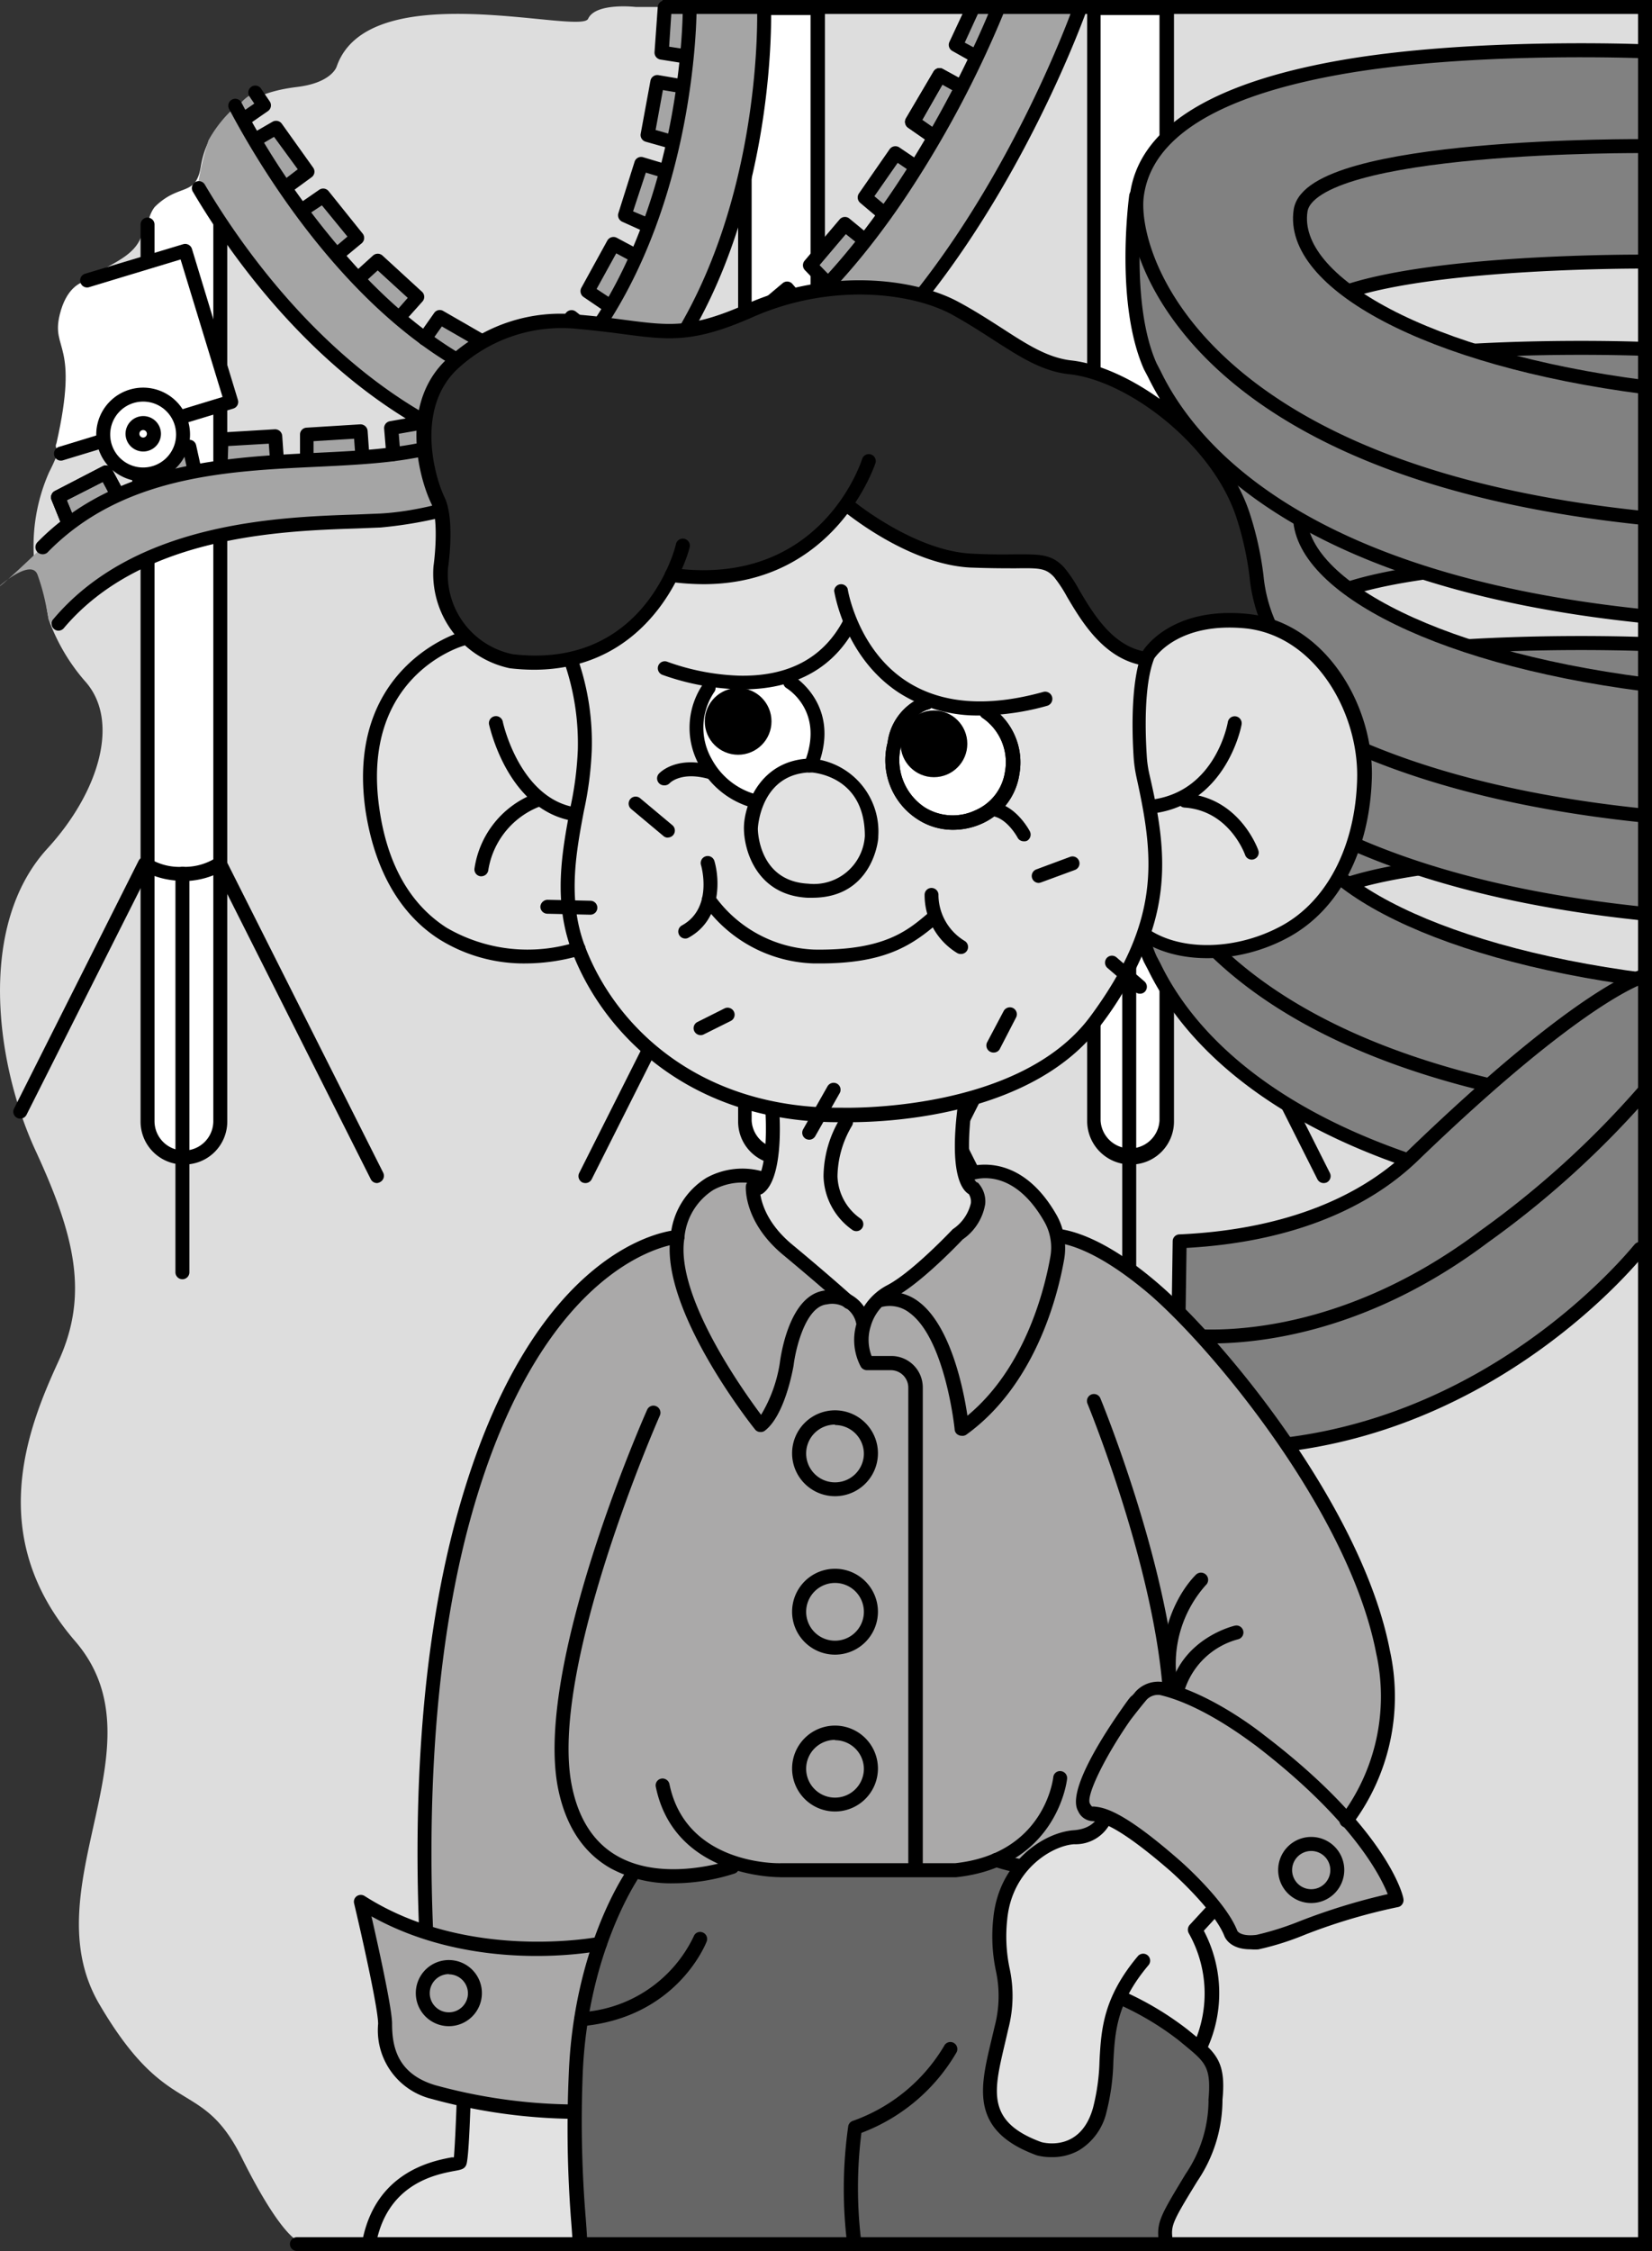 <svg xmlns="http://www.w3.org/2000/svg" viewBox="0 0 153.96 209.71"><rect x="0" y="0" width="153.96" height="209.71" fill="#333333" stroke="none"/><defs><style>.cls-2{fill:#fff}.cls-3{fill:#a5a5a5}.cls-4{fill:#818181}.cls-5{fill:none;stroke:#000;stroke-linecap:round;stroke-linejoin:round;stroke-width:1.3px}.cls-6{fill:#e2e2e2}</style></defs><g id="Слой_2" data-name="Слой 2"><path d="M61.75-.1h1.11-3.6S55.51-.54 54.81 1 34.34-3.2 31.37 5.47c0 0-.46 1.49-3.67 1.88-3 .37-7.57 1.5-8.54 8.05a6 6 0 0 1-.39 1.15c-.16.32-.85.34-1.13.43a6.27 6.27 0 0 0-4.42 4.12c-1 3.4-6.79 3-7.34 7.73a6.08 6.08 0 0 0 .39 2.33 18.39 18.39 0 0 1-1.69 12.07 17 17 0 0 0-1.4 8.24c.09 1.19.72 1.76 1 2.89a25.68 25.68 0 0 0 .35 2.57 18.12 18.12 0 0 0 3.36 5.74C11.24 66.33 9.26 73 4.45 78.26c-6.67 7.24-4.8 20.25-1.14 28.17s5 13.41 2.13 19.65-6.86 16.3 1.56 26.05S2.85 175 9.25 185.94s9.49 6.71 13.29 14.33 5.4 7.82 5.4 7.82l4.4.22h121V-.1Z" transform="translate(0 .75)" style="fill:#ddd"/><path class="cls-2" d="M69.4.75h6.79v103.69a3.39 3.39 0 0 1-3.39 3.39 3.39 3.39 0 0 1-3.39-3.39V.75h-.01Z"/><path d="M72.79 107.73a4 4 0 0 1-4-4V0a.65.65 0 0 1 .65-.65h6.79a.65.65 0 0 1 .65.65v103.69a4.05 4.05 0 0 1-4.09 4.04ZM70.05.65v103a2.75 2.75 0 0 0 5.49 0V.65Z" transform="translate(0 .75)"/><path d="M90.83 109.46a.66.66 0 0 1-.58-.35L75.93 80.64a7.69 7.69 0 0 1-3.2.69.66.66 0 0 1-.66-.63.65.65 0 0 1 .63-.7 5.45 5.45 0 0 0 3.09-.81.65.65 0 0 1 .54-.13.68.68 0 0 1 .45.34l14.63 29.09a.66.66 0 0 1-.29.88.72.72 0 0 1-.29.09Z" transform="translate(0 .75)"/><path d="M54.56 109.46a.72.72 0 0 1-.29-.06.66.66 0 0 1-.29-.88l14.64-29.09a.61.61 0 0 1 .44-.34.67.67 0 0 1 .55.13 5.44 5.44 0 0 0 3.08.81.65.65 0 0 1 .63.67.63.63 0 0 1-.66.63 7.63 7.63 0 0 1-3.19-.69l-14.33 28.47a.65.65 0 0 1-.58.35Z" transform="translate(0 .75)"/><path d="M72.71 118.42a.65.65 0 0 1-.65-.65V80.86a.65.65 0 0 1 1.3 0v36.91a.65.65 0 0 1-.65.65Z" transform="translate(0 .75)"/><path class="cls-2" d="M101.92.75h6.79v103.69a3.39 3.39 0 0 1-3.39 3.39 3.39 3.39 0 0 1-3.39-3.39V.75h-.01Z"/><path d="M105.32 107.73a4.05 4.05 0 0 1-4-4V0a.66.66 0 0 1 .65-.65h6.79a.65.65 0 0 1 .65.65v103.69a4 4 0 0 1-4.09 4.04ZM102.57.65v103a2.75 2.75 0 0 0 5.49 0V.65Z" transform="translate(0 .75)"/><path d="M123.36 109.46a.65.65 0 0 1-.58-.35l-14.33-28.47a7.63 7.63 0 0 1-3.19.69.67.67 0 0 1-.67-.63.66.66 0 0 1 .64-.67 5.44 5.44 0 0 0 3.08-.81.68.68 0 0 1 .55-.13.66.66 0 0 1 .44.34l14.64 29.09a.66.66 0 0 1-.29.88.75.75 0 0 1-.29.06Z" transform="translate(0 .75)"/><path d="M87.08 109.46a.79.79 0 0 1-.29-.06.66.66 0 0 1-.29-.88l14.64-29.09a.63.63 0 0 1 .45-.34.69.69 0 0 1 .55.13 5.35 5.35 0 0 0 3.08.81.65.65 0 1 1 0 1.3 7.63 7.63 0 0 1-3.19-.69l-14.36 28.47a.67.67 0 0 1-.59.35Z" transform="translate(0 .75)"/><path d="M105.24 118.42a.65.65 0 0 1-.65-.65V80.86a.65.65 0 0 1 1.3 0v36.91a.65.65 0 0 1-.65.65Z" transform="translate(0 .75)"/><path class="cls-2" d="m13.97 22.4-.26 3.81v78.23"/><path class="cls-2" d="M13.71 103.69a3.39 3.39 0 0 0 3.39 3.39 3.39 3.39 0 0 0 3.39-3.39V11s-1.31 1-1.78 3.8-2 1.48-4.27 3.71c0 0-1 1.05-.73 3.61" transform="translate(0 .75)"/><path d="M17.1 107.73a4 4 0 0 1-4-4V20.17a.65.65 0 0 1 1.3 0v83.52a2.74 2.74 0 1 0 5.48 0V12.32a.65.65 0 1 1 1.3 0v91.37a4 4 0 0 1-4.08 4.04Z" transform="translate(0 .75)"/><path d="M35.14 109.46a.65.65 0 0 1-.58-.35L20.23 80.64a7.63 7.63 0 0 1-3.19.69.67.67 0 0 1-.67-.63.66.66 0 0 1 .63-.7 5.44 5.44 0 0 0 3.08-.81.69.69 0 0 1 .55-.13.64.64 0 0 1 .44.34l14.64 29.09a.66.66 0 0 1-.29.88.72.72 0 0 1-.28.09Z" transform="translate(0 .75)"/><path d="M1.89 103.46a.59.59 0 0 1-.29-.07.64.64 0 0 1-.29-.87l11.61-23.09a.65.65 0 0 1 .45-.34.68.68 0 0 1 .55.13A5.35 5.35 0 0 0 17 80a.65.65 0 0 1 0 1.3 7.69 7.69 0 0 1-3.2-.69L2.47 103.1a.66.66 0 0 1-.58.36Z" transform="translate(0 .75)"/><path d="M17 118.42a.65.65 0 0 1-.65-.65V80.86a.65.65 0 1 1 1.3 0v36.91a.65.65 0 0 1-.65.65Z" transform="translate(0 .75)"/><path class="cls-3" d="m90.85 5.21-1.78-.96L90.65.8h3.8l-2.63 4.71-.97-.3zM89.52 8.1l-1.98-1.11-2.49 4.37 1.99 1.39M85.32 15.54l-1.87-1.27-2.87 4.12 1.86 1.57M80.42 22.3l-1.74-1.44-3.25 3.83 1.7 1.74M74.84 28.55l-1.48-1.72-3.84 3.24 1.38 1.99M68.01 33.58l-1.05-2.01-4.47 2.3.9 2.25M60.23 36.97l-.11-2.27-5.02.18-.14 2.42M51.94 36.87l.6-1.91-4.76-1.58-.91 2.06M44.23 34.04l1.11-1.98-4.35-2.51-1.4 1.99M37.43 29.39l1.51-1.69-3.71-3.39-1.8 1.63M31.57 23.58l1.72-1.47-3.22-3.86-2 1.38M26.83 17.29l1.82-1.34-2.92-4.08L24 12.88"/><path class="cls-3" d="m22.74 10.36 1.86-1.29-.81-1.2a3.56 3.56 0 0 0-1.73 1.51" transform="translate(0 .75)"/><path class="cls-3" d="m63.81 5.24-2.14-.35.28-4.2 2.08.11M63.49 7.99l-2.23-.39-.91 4.95 2.34.65M61.88 15.92l-2.17-.65-1.51 4.79 2.24.94M59.16 23.79l-2-1.07-2.42 4.41 2.02 1.36M55 30.94l-1.78-1.4-3.16 3.91.85.82 1.71.22M36.65 42.3l-.2-2.42 2.99-.53 2.74 1.71-5.53 1.24zM33.8 42.44l-.16-2.26-5.01.3-.04 2.2M25.82 42.9l-.16-2.26-5.01.3-.08 2.43M18.17 43.81l-.49-2.22-4.92 1.03.28 2.41M10.92 45.98l-1.06-2L5.4 46.3l.92 2.25"/><path class="cls-3" d="M93 .16S79.89 34 58.69 36.5l.23-.2-4 .26.14-2.43 5-.17.06 1.28.14-.12C72 21 71.21.1 71.21.1L64.28 0s.22 20.85-12 34l-.13.09.36.12-.61 1.9-2-.56-.36.23C34.83 31.7 24.76 14.48 22 9.14a11.8 11.8 0 0 0-2.57 3.18 28.11 28.11 0 0 0-1 4.23l.15.27c3.89 6.56 12 17.9 24.3 23.39l-.09.06A37.14 37.14 0 0 1 36 41.64c-9.19 1-22.59-.55-31.61 8.16s-1.8.47-.89 3c1.13 3.13.78 4.64 1.59 4.67a.86.86 0 0 0 .36-.08v.08l.12-.14a2.9 2.9 0 0 0 .94-1c8.49-8.69 22.86-8.17 29-8.49 6.38-.34 13-3.5 13-3.5.93-.42 1.82-.88 2.67-1.36l.09-.08a34.12 34.12 0 0 0 6.72.56C85.76 43 100.67-.07 100.67-.07Z" transform="translate(0 .75)"/><path d="M57.43 44C36.19 44 22.79 25.26 18 17.15a.65.65 0 1 1 1.11-.67c4.69 7.93 17.76 26.24 38.33 26.24h.49c27.05-.37 42-42.57 42.14-43a.65.65 0 0 1 .83-.4.65.65 0 0 1 .4.82C101.14.58 85.9 43.62 57.94 44Z" transform="translate(0 .75)"/><path d="M55.93 37.32c-18.38 0-31-21.15-34.56-27.88a.65.65 0 1 1 1.15-.6 73.92 73.92 0 0 0 12 16.67c7.63 7.73 15.61 11.22 23.7 10.4C79 33.78 92.23.26 92.36-.08a.65.65 0 0 1 1.21.47 98.54 98.54 0 0 1-9.36 17.51c-7.94 11.71-16.87 18.38-25.83 19.3-.82.08-1.64.12-2.45.12ZM5.41 58a.65.65 0 0 1-.5-1c7.64-9.14 21.09-9.58 28.29-9.82l2.21-.09c6.17-.32 12.7-3.41 12.76-3.44.91-.41 1.79-.86 2.63-1.34a.65.65 0 0 1 .88.25.64.64 0 0 1-.24.88c-.88.5-1.79 1-2.72 1.39a40.53 40.53 0 0 1-13.24 3.56l-2.23.09c-7 .23-20.07.66-27.34 9.33a.67.67 0 0 1-.5.19Z" transform="translate(0 .75)"/><path d="M60.32 35.77a.66.66 0 0 1-.42-.15.65.65 0 0 1-.08-.91C71.19 21 70.56.34 70.56.13a.63.63 0 0 1 .62-.67.67.67 0 0 1 .68.62c0 .21.65 21.34-11 35.46a.67.67 0 0 1-.54.23ZM3.94 50.88a.66.66 0 0 1-.46-1.11c7.3-7.45 17.72-7.94 26.09-8.34 2.26-.11 4.4-.21 6.35-.44a35.64 35.64 0 0 0 6.63-1.34.65.65 0 0 1 .82.43.66.66 0 0 1-.43.81 38.35 38.35 0 0 1-6.88 1.4c-2 .22-4.14.33-6.43.44-8.57.4-18.28.87-25.22 8a.67.67 0 0 1-.47.15ZM52.31 34.66a.67.67 0 0 1-.44-.17.65.65 0 0 1 0-.92C63.7 20.8 63.63.25 63.63 0a.64.64 0 0 1 .64-.65.65.65 0 0 1 .65.64c0 .21.08 21.27-12.14 34.42a.64.64 0 0 1-.47.25ZM90.85 5.11a.7.7 0 0 1-.31-.11l-1.78-1a.65.65 0 0 1-.28-.84l1.58-3.38a.65.65 0 0 1 .86-.32.65.65 0 0 1 .32.86l-1.33 2.9 1.25.67a.65.65 0 0 1 .26.88.63.63 0 0 1-.57.34ZM87 12.65a.68.68 0 0 1-.38-.12l-2-1.39a.67.67 0 0 1-.19-.86L87 5.92a.64.64 0 0 1 .88-.24l2 1.1a.66.66 0 0 1 .25.89.65.65 0 0 1-.88.25l-1.42-.79-1.88 3.29 1.5 1.05a.66.66 0 0 1 .16.91.65.65 0 0 1-.61.27ZM82.44 19.86a.68.68 0 0 1-.42-.15l-1.86-1.57a.66.66 0 0 1-.11-.87l2.86-4.12a.66.66 0 0 1 .9-.17l1.88 1.27a.65.65 0 0 1-.69 1.08l-1.34-.91-2.17 3.11 1.41 1.18a.65.65 0 0 1-.42 1.15ZM77.13 26.33a.67.67 0 0 1-.47-.2L75 24.4a.66.66 0 0 1 0-.88l3.25-3.83a.65.65 0 0 1 .91-.08l1.75 1.44a.66.66 0 0 1 .08.92.65.65 0 0 1-.91.09l-1.25-1-2.45 2.89 1.28 1.31a.65.65 0 0 1 0 .92.61.61 0 0 1-.53.15ZM70.9 32a.65.65 0 0 1-.53-.27l-1.39-2a.65.65 0 0 1 .12-.87l3.84-3.23a.65.65 0 0 1 .91.07l1.48 1.72a.65.65 0 0 1-1 .84L73.29 27l-2.9 2.44 1 1.51a.66.66 0 0 1-.17.91.62.62 0 0 1-.32.14Z" transform="translate(0 .75)"/><path d="M63.39 36a.64.64 0 0 1-.6-.4l-.91-2.26a.65.65 0 0 1 .31-.82l4.47-2.29a.65.65 0 0 1 .87.27l1.06 2a.65.65 0 0 1-1.15.61l-.76-1.44-3.37 1.73.68 1.7a.64.64 0 0 1-.36.85.67.67 0 0 1-.24.05ZM60.39 36.47a.66.66 0 0 1-.65-.59l-.06-.69a.66.66 0 0 1 .59-.71.65.65 0 0 1 .7.59l.07.69a.65.65 0 0 1-.59.71ZM44.23 33.94a.72.72 0 0 1-.32-.08.67.67 0 0 1-.25-.89l.8-1.42-3.28-1.89-1.06 1.5a.65.65 0 0 1-.91.16.66.66 0 0 1-.16-.91l1.41-2a.63.63 0 0 1 .85-.19l4.36 2.51a.66.66 0 0 1 .24.88l-1.11 2a.65.65 0 0 1-.57.33ZM37.43 29.3a.67.67 0 0 1-.44-.17.66.66 0 0 1-.05-.92L38 27l-2.8-2.56-1.36 1.24a.65.65 0 1 1-.87-1l1.8-1.63a.66.66 0 0 1 .87 0l3.71 3.4a.65.65 0 0 1 0 .91l-1.51 1.69a.66.66 0 0 1-.41.25ZM31.57 23.49a.65.65 0 0 1-.43-1.15l1.24-1.05L30 18.38l-1.51 1a.65.65 0 0 1-.74-1.07l2-1.38a.65.65 0 0 1 .87.12L33.79 21a.65.65 0 0 1-.08.91L32 23.33a.67.67 0 0 1-.43.16ZM26.83 17.2a.68.68 0 0 1-.53-.27.65.65 0 0 1 .14-.91l1.31-1L25.54 12l-1.21.71a.65.65 0 0 1-.66-1.12l1.73-1a.66.66 0 0 1 .86.18l2.92 4.09a.64.64 0 0 1-.14.9l-1.83 1.34a.7.7 0 0 1-.38.1ZM22.74 11a.65.65 0 0 1-.37-1.19l1.33-.91-.45-.66a.66.66 0 0 1 .18-.91.65.65 0 0 1 .9.18l.81 1.19a.65.65 0 0 1-.17.9l-1.86 1.29a.65.65 0 0 1-.37.11ZM63.81 5.14h-.1l-2.14-.34a.66.66 0 0 1-.57-.7l.3-4.2a.66.66 0 0 1 .7-.61.65.65 0 0 1 .6.7l-.24 3.61 1.55.24a.65.65 0 0 1-.1 1.3ZM62.69 13.11h-.18l-2.34-.66a.65.65 0 0 1-.46-.74l.91-4.94a.65.65 0 0 1 .75-.52l2.23.38a.65.65 0 1 1-.22 1.28l-1.6-.27-.68 3.72 1.76.5a.65.65 0 0 1-.17 1.28ZM60.44 20.9a.56.56 0 0 1-.25 0L58 19.91a.66.66 0 0 1-.37-.8l1.51-4.79a.64.64 0 0 1 .81-.42l2.17.65a.65.65 0 0 1-.38 1.25l-1.55-.47L59 18.94l1.69.71a.65.65 0 0 1-.25 1.25ZM56.76 28.39a.72.72 0 0 1-.37-.11l-2-1.36a.66.66 0 0 1-.21-.86l2.42-4.4a.66.66 0 0 1 .88-.26l2 1.07a.65.65 0 0 1-.61 1.15l-1.44-.77-1.83 3.32 1.52 1a.65.65 0 0 1-.36 1.19ZM50.91 34.17a.67.67 0 0 1-.46-.18l-.84-.82a.66.66 0 0 1 0-.88l3.15-3.91a.66.66 0 0 1 .91-.1l1.78 1.41a.65.65 0 1 1-.8 1l-1.28-1-2.38 2.95.42.41a.65.65 0 0 1 0 .92.62.62 0 0 1-.5.2Z" transform="translate(0 .75)"/><path d="M51.93 36.77a.63.63 0 0 1-.19 0 .65.65 0 0 1-.42-.82l.41-1.29-3.6-1.2-.66 1.54a.66.66 0 0 1-.86.34.65.65 0 0 1-.33-.86l.9-2.06A.66.66 0 0 1 48 32l4.77 1.59a.64.64 0 0 1 .41.81l-.61 1.91a.65.65 0 0 1-.64.46ZM55 37.21a.65.65 0 0 1-.61-.69l.14-2.43a.65.65 0 0 1 .63-.61l5-.17a.66.66 0 0 1 .67.61l.11 2.27a.66.66 0 0 1-.62.68.64.64 0 0 1-.68-.62l-.08-1.62-3.79.13-.1 1.83a.66.66 0 0 1-.67.62ZM36.65 42.2a.65.65 0 0 1-.65-.6l-.2-2.42a.65.65 0 0 1 .54-.69l3-.53a.65.65 0 0 1 .22 1.28l-2.4.42.15 1.84a.66.66 0 0 1-.6.7ZM41.82 41.14a.65.65 0 0 1-.64-.53l-.18-.84a.65.65 0 1 1 1.28-.24l.16.84a.65.65 0 0 1-.52.75ZM28.59 42.58a.64.64 0 0 1-.63-.66v-2.2a.64.64 0 0 1 .61-.63l5-.31a.67.67 0 0 1 .69.61l.16 2.26a.64.64 0 0 1-.6.69.66.66 0 0 1-.7-.6L33 40.12l-3.78.23v1.59a.65.65 0 0 1-.63.64ZM20.57 43.27a.65.65 0 0 1-.63-.67l.06-2.43a.65.65 0 0 1 .61-.63l5-.3a.67.67 0 0 1 .69.6l.16 2.26a.65.65 0 1 1-1.29.1l-.12-1.62-3.78.22-.06 1.84a.65.65 0 0 1-.64.63ZM13 44.94a.66.66 0 0 1-.64-.58l-.27-2.42a.65.65 0 0 1 .51-.71l4.92-1a.65.65 0 0 1 .76.5l.49 2.21a.64.64 0 0 1-.49.77.65.65 0 0 1-.78-.49l-.35-1.59-3.71.78.21 1.82a.64.64 0 0 1-.57.72ZM6.32 48.45a.66.66 0 0 1-.61-.4L4.8 45.8a.66.66 0 0 1 .3-.8l4.46-2.31a.64.64 0 0 1 .87.27l1.07 2a.65.65 0 1 1-1.15.61l-.77-1.43-3.36 1.71.7 1.71a.65.65 0 0 1-.36.84.52.52 0 0 1-.24.05Z" transform="translate(0 .75)"/><path d="M6.32 48.45a.66.66 0 0 1-.61-.4L4.8 45.8a.66.66 0 0 1 .3-.8l4.46-2.31a.64.64 0 0 1 .87.27l1.07 2a.65.65 0 1 1-1.15.61l-.77-1.43-3.36 1.71.7 1.71a.65.65 0 0 1-.36.84.52.52 0 0 1-.24.05Z" transform="translate(0 .75)"/><path d="M6.32 48.45a.66.66 0 0 1-.61-.4L4.8 45.8a.66.66 0 0 1 .3-.8l4.46-2.31a.64.64 0 0 1 .87.27l1.07 2a.65.65 0 1 1-1.15.61l-.77-1.43-3.36 1.71.7 1.71a.65.65 0 0 1-.36.84.52.52 0 0 1-.24.05ZM87 12.65a.68.68 0 0 1-.38-.12l-2-1.39a.67.67 0 0 1-.19-.86L87 5.92a.64.64 0 0 1 .88-.24l2 1.1a.66.66 0 0 1 .25.89.65.65 0 0 1-.88.25l-1.42-.79-1.88 3.29 1.5 1.05a.66.66 0 0 1 .16.91.65.65 0 0 1-.61.27Z" transform="translate(0 .75)"/><path class="cls-2" d="m6.27 41.33 15.28-4.67-4.29-14-9.14 2.74c-.67.13-1.95.71-2.55 3.15-.84 3.4 1.85 2.47-.31 12 0 0-.31.54.47.73v.21l.48-.15h.1Z" transform="translate(0 .75)"/><path d="M5.68 42.16a.64.64 0 0 1-.62-.46.66.66 0 0 1 .43-.82l15.25-4.65-3.91-12.81L8.31 26a.64.64 0 0 1-.81-.43.65.65 0 0 1 .43-.82L17.07 22a.66.66 0 0 1 .82.44l4.28 14.06a.64.64 0 0 1-.43.81L5.87 42.13a.63.63 0 0 1-.19.03Z" transform="translate(0 .75)"/><circle class="cls-2" cx="13.34" cy="40.48" r="3.72"/><circle class="cls-2" cx="13.34" cy="40.41" r="1"/><path d="M13.34 44.1a4.37 4.37 0 1 1 4.37-4.37 4.37 4.37 0 0 1-4.37 4.37Zm0-7.44a3.07 3.07 0 1 0 3.07 3.07 3.07 3.07 0 0 0-3.07-3.07Z" transform="translate(0 .75)"/><path d="M13.34 41.31A1.65 1.65 0 1 1 15 39.66a1.65 1.65 0 0 1-1.66 1.65Zm0-2a.35.35 0 0 0 0 .7.35.35 0 0 0 0-.7Z" transform="translate(0 .75)"/><path class="cls-4" d="m142.36 88.29-7.78-2.08-6.93-3.28-1.41-.9 1.9-1.17 10.2-1.42 10.31-.57 4.44-.2.18-19.43s-16.15-.69-28.51 1.52-18.15 6.48-18.83 12c0 0-1.36 9.86 1.29 15.84l.4.76c3.93 8.15 15.57 19.43 45.56 22.54l-.09-9.16h.09V90.35l-5.36-.6Z" transform="translate(0 .75)"/><path d="M153.18 103.37h-.07c-25.8-2.67-37.64-11.31-43-18.09-4.07-5.12-5.14-10-4.81-12.62.77-6.15 7.29-10.37 19.37-12.53 12.28-2.2 28.49-1.54 28.65-1.53a.65.65 0 0 1 .62.68.64.64 0 0 1-.68.62c-.16 0-16.22-.66-28.36 1.51-11.46 2.05-17.62 5.89-18.31 11.41-.24 1.91.45 6.51 4.53 11.65 5.23 6.59 16.79 15 42.14 17.61a.65.65 0 0 1 .58.71.64.64 0 0 1-.66.58Z" transform="translate(0 .75)"/><path class="cls-5" d="M153.27 90.53c-20.26-2.6-33.08-9.76-32.06-16.45 1-6.26 32.06-6 32.06-6" transform="translate(0 .75)"/><path d="M153.18 112.52h-.07C121 109.19 110.47 96.74 107 89.61l-.39-.74c-2.71-6.12-1.42-15.82-1.37-16.23a.65.65 0 0 1 .74-.55.65.65 0 0 1 .55.73c0 .1-1.29 9.74 1.25 15.49l.38.72c3.33 6.9 13.58 18.93 45 22.19a.65.65 0 0 1 .58.71.64.64 0 0 1-.56.59ZM125.73 82.22a.64.64 0 0 1-.61-.45.65.65 0 0 1 .41-.82c8.85-2.85 27-2.76 27.74-2.76a.66.66 0 0 1 .65.66.63.63 0 0 1-.66.64c-.18 0-18.68-.09-27.33 2.7a.64.64 0 0 1-.2.03Z" transform="translate(0 .75)"/><path class="cls-4" d="m142.36 60.8-7.78-2.09-6.93-3.28-1.41-.9 1.9-1.17 10.2-1.42 10.31-.57 4.44-.2.18-19.43s-16.15-.69-28.51 1.52-18.15 6.48-18.83 12c0 0-1.36 9.86 1.29 15.84l.4.76c3.93 8.15 15.57 19.43 45.56 22.54l-.09-9.16h.09V62.85l-5.36-.6Z" transform="translate(0 .75)"/><path d="M153.18 75.87h-.07c-25.8-2.67-37.64-11.31-43-18.09-4.07-5.12-5.14-10-4.81-12.62.77-6.15 7.29-10.37 19.37-12.53 12.28-2.2 28.49-1.53 28.65-1.53a.65.65 0 0 1-.06 1.3c-.16 0-16.22-.66-28.36 1.51-11.46 2.05-17.62 5.89-18.31 11.41-.24 1.91.45 6.52 4.53 11.66 5.23 6.58 16.79 15 42.14 17.6a.65.65 0 0 1 .58.71.64.64 0 0 1-.66.58Z" transform="translate(0 .75)"/><path class="cls-5" d="M153.27 63c-20.26-2.6-33.08-9.76-32.06-16.45 1-6.26 32.06-6 32.06-6" transform="translate(0 .75)"/><path d="M153.18 85h-.07C121 81.69 110.47 69.24 107 62.11l-.39-.74c-2.71-6.12-1.42-15.82-1.37-16.23a.65.65 0 0 1 .74-.55.65.65 0 0 1 .55.73c0 .1-1.29 9.75 1.25 15.49l.38.72c3.33 6.9 13.58 18.93 45 22.19a.65.65 0 0 1 .58.71.64.64 0 0 1-.56.57ZM125.73 54.72a.64.64 0 0 1-.61-.45.65.65 0 0 1 .41-.82c8.85-2.85 27-2.77 27.74-2.76a.66.66 0 0 1 .65.66.62.62 0 0 1-.66.64c-.18 0-18.68-.09-27.33 2.7a.64.64 0 0 1-.2.03Z" transform="translate(0 .75)"/><path class="cls-4" d="M142.36 33.07 134.58 31l-6.93-3.28-1.41-.9 1.9-1.17 10.2-1.42 10.31-.57 4.44-.2.18-19.46s-16.15-.69-28.51 1.52-18.15 6.48-18.83 12c0 0-1.36 9.86 1.29 15.84l.4.76c3.93 8.14 15.57 19.43 45.56 22.53l-.09-9.15h.09V35.11l-5.36-.6Z" transform="translate(0 .75)"/><path d="M153.18 48.15h-.07c-25.8-2.67-37.64-11.31-43-18.09-4.07-5.12-5.14-10-4.81-12.62.77-6.15 7.29-10.37 19.37-12.53 12.28-2.2 28.49-1.54 28.65-1.53a.65.65 0 0 1-.06 1.3c-.16 0-16.23-.66-28.36 1.51-11.46 2.05-17.62 5.89-18.31 11.41-.24 1.91.45 6.51 4.53 11.65 5.23 6.58 16.79 15 42.14 17.61a.65.65 0 0 1 .58.71.64.64 0 0 1-.66.58Z" transform="translate(0 .75)"/><path class="cls-5" d="M153.27 35.31c-20.27-2.61-33.08-9.76-32.06-16.45 1-6.26 32.06-6 32.06-6" transform="translate(0 .75)"/><path d="M153.18 57.29h-.07C121 54 110.47 41.52 107 34.39l-.39-.74c-2.71-6.12-1.42-15.82-1.37-16.23a.65.65 0 0 1 .74-.55.65.65 0 0 1 .55.73c0 .1-1.29 9.74 1.25 15.48l.38.73c3.33 6.9 13.58 18.93 45 22.19a.64.64 0 0 1 .58.71.63.63 0 0 1-.56.58ZM125.73 27a.65.65 0 0 1-.2-1.27c8.85-2.86 27-2.76 27.74-2.76a.66.66 0 0 1 .65.66.61.61 0 0 1-.66.64c-.18 0-18.68-.09-27.33 2.7a.64.64 0 0 1-.2.03Z" transform="translate(0 .75)"/><path class="cls-4" d="M152.81 115.6s-16.08 20.9-43.15 18.4l.28-19.06c8.34-.36 16.23-2.67 21.74-8 16.17-15.6 21.6-16.76 21.6-16.76" transform="translate(0 .75)"/><path d="M114.16 134.82c-1.49 0-3-.07-4.56-.22a.65.65 0 0 1-.59-.66l.28-19.06a.64.64 0 0 1 .62-.64c9.06-.4 16.43-3.09 21.31-7.8 16.13-15.55 21.7-16.87 21.92-16.92a.65.65 0 1 1 .27 1.27s-5.58 1.44-21.28 16.59c-5 4.82-12.44 7.62-21.55 8.12l-.26 17.86c26 2.12 41.81-18 42-18.16a.65.65 0 0 1 .91-.12.64.64 0 0 1 .12.91c-.18.2-14.81 18.83-39.19 18.83Z" transform="translate(0 .75)"/><path d="M112.84 124.4a22.63 22.63 0 0 1-2.91-.16.65.65 0 0 1-.57-.72.66.66 0 0 1 .73-.57c2.26.29 14.22 1.19 27.8-9a86.1 86.1 0 0 0 14.88-13.5.65.65 0 0 1 1 .83A87.22 87.22 0 0 1 138.66 115c-10.9 8.19-20.86 9.4-25.82 9.4Z" transform="translate(0 .75)"/></g><g id="Слой_3" data-name="Слой 3"><g id="спокойствие"><path class="cls-6" d="M113 177.21a13.26 13.26 0 0 0-5-5.26l-5.1-3.25s-.51 1.55-2.87 1.7-6.35 2.6-6.83 7.6 1.22 5.08.11 10.13-2.83 9 3.5 11.26c0 0 4.31 1.22 5.67-3.64 1.07-3.82.08-6.78 1.88-10.57a38.57 38.57 0 0 1 7.51 4.68 12 12 0 0 0-.52-10.87Z" transform="translate(0 .75)"/><path d="M108.67 208.21c-.24-1.74-.16-2 2.38-6.11s2.23-7.23 2.23-7.23c.31-3.66-.64-4.05-3-6a28.49 28.49 0 0 0-5.64-3.39 7.93 7.93 0 0 0-1.41 4.9c0 3.23-.46 3.08-.46 3.08 0 1.92-.62 5.76-4.08 6.07s-7.53-1.39-5.92-8.92.56-2.42.47-9.07 2.46-9.15 2.46-9.15l-22.14-.84L58.83 174s-4.79 6.9-5.21 18.6A127.88 127.88 0 0 0 54 208" transform="translate(0 .75)" style="fill:#666"/><path class="cls-6" d="M34.42 208.06c1.44-7.24 8.26-7 8.43-7.38s.35-5.41.35-5.41 8.51 1 10.53.66l.3 11.62-1.28.79Z" transform="translate(0 .75)"/><path d="M125.63 168.9s7.18-8.63 1.79-21.17-16.63-30-28.94-33.22a7.67 7.67 0 0 0-3.58-5.33c-3.34-2.23-4.9-.13-4.9-.13l.72 1s1.6 1.72-1.46 4.23c0 0-3.86 4.12-6.33 5.37a4.76 4.76 0 0 0-2 1.94l-1.76-.7L72.3 115l-2.45-3.81 1.07-2.19c-1.09-.44-6.75-1-7.78 5.5 0 0-13 .8-19.93 26.1-3.55 12.91-4 27.36-3.5 38.43a27.44 27.44 0 0 1-6-2.57s2.25 9.53 2.25 11.37.29 5.08 4.49 6.35A51.12 51.12 0 0 0 53.18 196l1.11-9.08 1.63-6.57a36.68 36.68 0 0 1 3-6.88l.06-.11c2.2.53 6.81 1.26 9.82-.89 1.24.64 4.7 1.61 13.92.82 0 0 7.8.95 10.88-1 0 0 .13.93 2.06.58a6.45 6.45 0 0 1 4.12-2.46 4.52 4.52 0 0 0 3.5-2s5.54 3.31 8.12 6.5a48.85 48.85 0 0 1 3 3.93s1 2 2.86 1.38 13-3.94 13-3.94a18.89 18.89 0 0 0-4.63-7.38Z" transform="translate(0 .75)" style="fill:#aaa9a9"/><path class="cls-6" d="M116.13 57.16c-6.75-.63-9.07 3.16-9.07 3.16a1.46 1.46 0 0 1-.07.19l-.36-.37 1-2.2L99 49.79l-13.44-6.28L66.4 48.8 56.7 58l-13.7.78s-10.18 2.91-8.35 15.86 11.92 15.17 19.25 13a24.14 24.14 0 0 0 18.22 14.88l-.18.19s.43 6-1.27 7.17v2.31l2.25 3 4.62 4 3 2.92 2.34-2.5c2.47-1.25 6.33-5.37 6.33-5.37 3.06-2.51 1.46-4.23 1.46-4.23s-1.76-.47-.82-7.86l-.18-.34c4.53-1.17 9.39-3.35 12.41-7.43a29 29 0 0 0 4.61-8.67v.06l.28.88c3.34 2 8.58 1.8 12.8-.52s7.17-7.49 7.38-14.24-4.27-14.09-11.02-14.73Z" transform="translate(0 .75)"/><path class="cls-2" d="M70.21 73.82a7.33 7.33 0 0 1-4.43-3.54 6.6 6.6 0 0 1 .34-7.06l7.52-.45s4.1 2.4 1.91 7.78l-2.91 1.07-1.45 1.45M91.93 65.59a5.63 5.63 0 0 1-6.1 9.46 5.93 5.93 0 0 1-2.46-6.5 4.66 4.66 0 0 1 3.06-3.81" transform="translate(0 .75)"/><path d="M88.76 76.55a6 6 0 0 1-3.28-1 6.54 6.54 0 0 1-2.76-7.13 5.31 5.31 0 0 1 3.54-4.35.65.65 0 0 1 .33 1.25c-1.68.45-2.43 2.35-2.58 3.29a5.29 5.29 0 0 0 2.17 5.85 4.93 4.93 0 0 0 4.73.27 4.65 4.65 0 0 0 2.75-3.58 5 5 0 0 0-2.06-5 .65.65 0 0 1-.23-.89.66.66 0 0 1 .89-.22A6.24 6.24 0 0 1 95 71.38 6 6 0 0 1 91.45 76a6.56 6.56 0 0 1-2.69.55Z" transform="translate(0 .75)"/><path d="M42.23 33.08a14.84 14.84 0 0 1 11.69-3.8c7.5.66 9.08 2 15.92-1.05s14.6-2.63 19.08-.23 7.24 5.16 10.79 5.53c5.67.58 14 6.84 16.19 13.94a30.12 30.12 0 0 1 1.2 5.49 14.77 14.77 0 0 0 1.14 4.44l-1.51-.22-5.58.08-4.5 3.36c-4.61-.78-6.48-6.48-8-8.05s-2.65-.78-8.25-1.08-11.29-5-11.29-5l-4.42 4-3.89 1.76-3.93.7-4.24-.2c-1.73 3.52-6 9.17-15.05 8.11a8.29 8.29 0 0 1-6.53-8.81s.62-4.29-.28-6.16c-.72-1.48-3.18-8.65 1.46-12.81Z" transform="translate(0 .75)" style="fill:#282828"/><path d="M65.56 53.67a23.71 23.71 0 0 1-3.05-.21.65.65 0 0 1 .18-1.29C76.38 54 80.19 42.49 80.35 42a.65.65 0 0 1 1.24.39c-.04.11-3.69 11.28-16.03 11.28Z" transform="translate(0 .75)"/><path d="M49.74 61.64a19.65 19.65 0 0 1-2.24-.14 9 9 0 0 1-7.1-9.5c.17-1.21.45-4.47-.21-5.85-1.14-2.36-3.07-9.4 1.6-13.58a15.37 15.37 0 0 1 12.18-4c1.67.14 3.05.32 4.26.48 4.24.55 6.18.8 11.34-1.48 7.53-3.33 15.47-2.46 19.65-.25 1.56.83 2.93 1.72 4.15 2.5 2.36 1.53 4.23 2.73 6.41 3 5.83.61 14.41 7 16.74 14.4a30.73 30.73 0 0 1 1.23 5.62 13.86 13.86 0 0 0 1.08 4.22.65.65 0 0 1-1.18.56 15.41 15.41 0 0 1-1.2-4.66 29.35 29.35 0 0 0-1.17-5.34c-2.18-6.92-10.19-12.94-15.64-13.51-2.49-.26-4.57-1.6-7-3.16-1.25-.81-2.54-1.64-4-2.44-3.91-2.07-11.38-2.87-18.51.29-5.5 2.43-7.82 2.13-12 1.58-1.2-.16-2.56-.33-4.2-.48a14.26 14.26 0 0 0-11.16 3.6c-4.09 3.67-2.29 10.11-1.34 12.08s.4 6.08.33 6.54a7.58 7.58 0 0 0 6 8.07C60 61.65 62.91 50.4 63 49.92a.65.65 0 0 1 1.27.32c0 .12-2.93 11.4-14.53 11.4Z" transform="translate(0 .75)"/><path d="M106.65 61.24h-.11c-3.68-.62-5.74-4.1-7.1-6.4A12.42 12.42 0 0 0 98.23 53c-.77-.82-1.33-.84-3.54-.81-1.08 0-2.43 0-4.27-.07-5.75-.3-11.43-5-11.67-5.15a.65.65 0 0 1-.09-.92.67.67 0 0 1 .92-.09s5.6 4.58 10.91 4.86c1.8.1 3.12.08 4.18.07 2.21 0 3.32-.05 4.5 1.22a12.88 12.88 0 0 1 1.39 2.07c1.31 2.22 3.11 5.26 6.2 5.78a.65.65 0 0 1 .53.75.64.64 0 0 1-.64.53Z" transform="translate(0 .75)"/><path d="M79.22 103.79h-1.06c-13.85 0-21.92-8.19-24.85-15.89-1.79-4.72-.93-9.31-.17-13.36a31.33 31.33 0 0 0 .71-5.41 23.1 23.1 0 0 0-1.11-7.73.66.66 0 0 1 .37-.85.65.65 0 0 1 .84.37 23.73 23.73 0 0 1 1.2 8.21 32.32 32.32 0 0 1-.73 5.65c-.73 3.88-1.56 8.28.11 12.66 2.79 7.33 10.53 15.1 23.88 15 .19 0 16.53.51 23.2-8.5s5.94-14.86 4.3-22.31a13.06 13.06 0 0 1-.27-2c-.15-2.47-.24-7 .82-9.64a.47.47 0 0 1 .05-.1c.1-.17 2.62-4.13 9.68-3.46 7.24.68 11.87 8.47 11.66 15.32s-3.1 12.25-7.72 14.79c-4.32 2.38-9.72 2.62-13.24.63a31.56 31.56 0 0 1-4.24 7.5c-6.26 8.55-19.89 9.12-23.43 9.12ZM107.33 86c3.14 1.9 8.13 1.68 12.15-.53 4.22-2.32 6.85-7.44 7-13.69s-4-13.38-10.48-14c-5.93-.55-8.15 2.4-8.43 2.81-1 2.49-.82 7.13-.7 9a10.52 10.52 0 0 0 .24 1.75c1.16 5 1.89 9.51.22 14.66Z" transform="translate(0 .75)"/><path d="M107.65 75a.65.65 0 0 1-.1-1.29c5.7-.87 6.84-6.94 6.88-7.2a.65.65 0 0 1 1.28.23c0 .07-1.33 7.24-8 8.25Z" transform="translate(0 .75)"/><path d="M116.65 79.33a.65.65 0 0 1-.61-.44c-.06-.16-1.51-4.13-5.65-4.41a.65.65 0 1 1 .09-1.3c5 .34 6.72 5.08 6.79 5.28a.65.65 0 0 1-.4.83.57.57 0 0 1-.22.04ZM49 89a14.89 14.89 0 0 1-8.11-2.28c-3.69-2.38-6-6.54-6.83-12-1.9-13.35 8.71-16.54 8.81-16.57a.65.65 0 1 1 .36 1.25c-.39.11-9.62 2.93-7.88 15.14.73 5.18 2.84 8.92 6.25 11.12A15 15 0 0 0 53.74 87a.65.65 0 1 1 .36 1.25A18.41 18.41 0 0 1 49 89Z" transform="translate(0 .75)"/><path d="M53.67 75.75h-.09c-6.2-.9-7.91-8.68-8-9a.65.65 0 0 1 1.28-.27c0 .07 1.59 7.23 6.88 8a.66.66 0 0 1 .55.74.65.65 0 0 1-.62.53Z" transform="translate(0 .75)"/><path d="M44.86 80.88h-.08a.64.64 0 0 1-.56-.72 8.85 8.85 0 0 1 5.64-7 .64.64 0 0 1 .82.4.65.65 0 0 1-.4.83 7.65 7.65 0 0 0-4.77 5.9.66.66 0 0 1-.65.59ZM91.4 65.9a13.59 13.59 0 0 1-7.61-2.11c-5.06-3.3-6-9.24-6.05-9.49a.65.65 0 0 1 1.26-.2c0 .06.91 5.64 5.48 8.61 3.23 2.1 7.52 2.45 12.74 1a.65.65 0 1 1 .37 1.29 23.74 23.74 0 0 1-6.19.9Z" transform="translate(0 .75)"/><path d="M69.21 63.47a23 23 0 0 1-7.49-1.36.66.66 0 0 1-.37-.85.65.65 0 0 1 .85-.36 21.72 21.72 0 0 0 6.6 1.29c4.63.12 7.92-1.62 9.79-5.16a.65.65 0 0 1 .88-.27.64.64 0 0 1 .27.87c-2.45 4.64-6.74 5.84-10.53 5.84ZM75.71 82.88h-.46c-4.68-.24-5.92-4.35-5.92-6.49s1.53-6.36 6.2-6.48a6.82 6.82 0 0 1 6.32 7.28c.05.09-.42 5.69-6.14 5.69Zm-.17-11.68c-4.6.13-4.9 5-4.91 5.22s.08 4.92 4.69 5.15a4.76 4.76 0 0 0 5.28-4.44c0-5.5-4.6-5.9-5.06-5.93ZM55 84.46l-4-.09a.66.66 0 0 1-.64-.66.69.69 0 0 1 .66-.64l4 .09a.65.65 0 0 1 0 1.3ZM62.24 77.28a.61.61 0 0 1-.42-.16l-3-2.51a.65.65 0 1 1 .84-1l3 2.51a.65.65 0 0 1-.42 1.15ZM96.81 81.5a.65.65 0 0 1-.23-1.26l3.15-1.17a.65.65 0 0 1 .45 1.22L97 81.46a.93.93 0 0 1-.19.04ZM106.24 91.82a.66.66 0 0 1-.43-.16l-2.6-2.24a.66.66 0 0 1-.07-.92.65.65 0 0 1 .92-.06l2.6 2.24a.66.66 0 0 1 .07.92.64.64 0 0 1-.49.22ZM92.59 97.3a.66.66 0 0 1-.57-1l1.52-2.87a.66.66 0 0 1 .88-.27.65.65 0 0 1 .27.88L93.16 97a.64.64 0 0 1-.57.3ZM75.42 105.42a.72.72 0 0 1-.32-.08.65.65 0 0 1-.25-.89l2.27-4a.66.66 0 0 1 .89-.25.65.65 0 0 1 .24.89l-2.27 4a.65.65 0 0 1-.56.33ZM65.3 95.68a.66.66 0 0 1-.59-.36.64.64 0 0 1 .3-.87l2.51-1.26a.65.65 0 0 1 .58 1.17l-2.51 1.25a.65.65 0 0 1-.29.07Z" transform="translate(0 .75)"/><path d="M75.55 71.2a.52.52 0 0 1-.24 0 .63.63 0 0 1-.36-.84c1.94-4.78-1.49-6.9-1.64-7a.65.65 0 0 1-.23-.89.64.64 0 0 1 .89-.23s4.56 2.76 2.18 8.56a.64.64 0 0 1-.6.4ZM70.22 74.47a.57.57 0 0 1-.18 0 8 8 0 0 1-4.82-3.84 7.2 7.2 0 0 1 .39-7.78.65.65 0 0 1 1 .8 5.92 5.92 0 0 0-.26 6.35 6.7 6.7 0 0 0 4 3.22.65.65 0 0 1-.17 1.28ZM88.76 76.55a6 6 0 0 1-3.28-1 6.54 6.54 0 0 1-2.76-7.13 5.31 5.31 0 0 1 3.54-4.35.65.65 0 0 1 .33 1.25c-1.68.45-2.43 2.35-2.58 3.29a5.29 5.29 0 0 0 2.17 5.85 4.93 4.93 0 0 0 4.73.27 4.65 4.65 0 0 0 2.75-3.58 5 5 0 0 0-2.06-5 .65.65 0 0 1-.23-.89.66.66 0 0 1 .89-.22A6.24 6.24 0 0 1 95 71.38 6 6 0 0 1 91.45 76a6.56 6.56 0 0 1-2.69.55Z" transform="translate(0 .75)"/><circle cx="68.79" cy="67.2" r="3.11"/><circle cx="87.04" cy="69.29" r="3.11"/><path d="M85.3 174a.65.65 0 0 1-.65-.65v-44.83a1.63 1.63 0 0 0-1.65-1.63h-2.22a.66.66 0 0 1-.56-.33 5.33 5.33 0 0 1-.36-4.12 5.66 5.66 0 0 1 2.78-3.44c2.33-1.18 6.11-5.2 6.15-5.24a4 4 0 0 0 1.69-2.42 1.32 1.32 0 0 0-.19-.85c-.68-.4-1.86-2-1-8.45a.65.65 0 1 1 1.29.17c-.8 6.29.42 7.16.43 7.17a.34.34 0 0 1 .22.15 2.55 2.55 0 0 1 .59 1.87 5 5 0 0 1-2.1 3.31c-.1.11-3.92 4.16-6.46 5.45a4.35 4.35 0 0 0-2.11 2.63 4.18 4.18 0 0 0 .08 2.78H83a2.93 2.93 0 0 1 3 2.95v44.87a.65.65 0 0 1-.7.61ZM70.7 110.55a.65.65 0 0 1-.37-1.19c1-.65 1.15-4.24 1-6.58a.65.65 0 0 1 .6-.7.66.66 0 0 1 .69.6c.08 1.07.35 6.45-1.55 7.76a.69.69 0 0 1-.37.11Z" transform="translate(0 .75)"/><path d="M89.61 133a.58.58 0 0 1-.26-.06.61.61 0 0 1-.38-.52c0-.09-.87-8.42-4.2-10.87a3 3 0 0 0-2.55-.56.65.65 0 0 1-.22-1.29 4.39 4.39 0 0 1 3.59.79c3 2.22 4.2 8.13 4.57 10.64 5.39-4.46 7.19-11.76 7.73-14.81a4.85 4.85 0 0 0 0-1.7 4.73 4.73 0 0 0-.55-1.54c-3.05-5.37-6.7-3.91-6.85-3.85a.65.65 0 0 1-.52-1.19s4.85-2 8.5 4.4a6 6 0 0 1 .7 2 6 6 0 0 1 0 2.15c-.59 3.36-2.67 11.68-9.13 16.32a.64.64 0 0 1-.43.09ZM70.87 132.65a.62.62 0 0 1-.51-.25c-.37-.45-8.93-11.29-7.86-18a7.1 7.1 0 0 1 3.34-5.43 6.94 6.94 0 0 1 5.32-.57.65.65 0 0 1-.48 1.21 5.66 5.66 0 0 0-4.2.49 5.87 5.87 0 0 0-2.7 4.51c-.85 5.34 5.41 14.11 7.15 16.44a13.35 13.35 0 0 0 1.74-4.79c.08-.63.87-6.49 4.29-6.8a3.6 3.6 0 0 1 4.13 2.88.65.65 0 0 1-1.29.22 2.28 2.28 0 0 0-2.73-1.8c-2 .18-2.93 4.17-3.11 5.69-.09.51-.86 4.73-2.71 6.1a.6.6 0 0 1-.38.1Z" transform="translate(0 .75)"/><path d="M79.11 121.19a.63.63 0 0 1-.44-.17s-2.23-2-5.66-4.85c-3.7-3.06-3.51-6.29-3.5-6.42a.65.65 0 0 1 1.3.09c0 .12-.12 2.73 3 5.33 3.45 2.86 5.68 4.87 5.7 4.89a.65.65 0 0 1-.43 1.13ZM72.69 174.12c-.79 0-9.88-.19-11.57-8.41a.64.64 0 0 1 .5-.77.66.66 0 0 1 .77.51c1.54 7.49 10 7.38 10.34 7.37H89c8.39-.89 9.15-7.95 9.16-8a.63.63 0 0 1 .7-.58.65.65 0 0 1 .59.7c0 .08-.88 8.19-10.38 9.19H72.69Z" transform="translate(0 .75)"/><path d="M62.78 174.69a11.88 11.88 0 0 1-5.86-1.39c-2.53-1.43-4.17-3.9-4.89-7.35-2.33-11.23 7.84-34.39 8.28-35.37a.64.64 0 0 1 .85-.33.66.66 0 0 1 .34.86c-.11.23-10.45 23.75-8.19 34.58.63 3.06 2.06 5.24 4.24 6.47 4.37 2.48 10.42.41 10.48.39a.65.65 0 1 1 .43 1.23 18.7 18.7 0 0 1-5.68.91ZM77.82 138.63a4 4 0 1 1 4-4 4 4 0 0 1-4 4Zm0-6.67a2.69 2.69 0 1 0 2.69 2.69 2.69 2.69 0 0 0-2.69-2.65ZM77.82 153.39a4 4 0 1 1 4-4 4 4 0 0 1-4 4Zm0-6.68a2.69 2.69 0 1 0 2.69 2.69 2.69 2.69 0 0 0-2.69-2.69ZM77.82 168a4 4 0 1 1 4-4 4 4 0 0 1-4 4Zm0-6.67a2.69 2.69 0 1 0 2.69 2.69 2.69 2.69 0 0 0-2.69-2.66ZM79.81 113.94a.64.64 0 0 1-.35-.1 6.31 6.31 0 0 1-2.71-5 10.54 10.54 0 0 1 1.56-5.42.65.65 0 0 1 .9-.18.66.66 0 0 1 .18.9 9.44 9.44 0 0 0-1.34 4.7 5 5 0 0 0 2.12 3.91.65.65 0 0 1 .18.9.64.64 0 0 1-.54.29ZM79.61 208.9a.66.66 0 0 1-.65-.57 41.51 41.51 0 0 1 .09-11 .64.64 0 0 1 .44-.51 16.15 16.15 0 0 0 8.51-7 .64.64 0 0 1 .87-.27.66.66 0 0 1 .28.88 17.29 17.29 0 0 1-8.87 7.51 41.11 41.11 0 0 0 0 10.24.64.64 0 0 1-.56.73Z" transform="translate(0 .75)"/><path d="M54 208.65a.64.64 0 0 1-.64-.62q-.06-1-.15-2.1a112.33 112.33 0 0 1-.21-13.31c.42-11.75 5.13-18.66 5.33-19a.64.64 0 0 1 .9-.17.66.66 0 0 1 .17.91c0 .07-4.69 6.91-5.1 18.26a110.09 110.09 0 0 0 .28 13.17c.06.77.11 1.47.14 2.12a.65.65 0 0 1-.61.69Z" transform="translate(0 .75)"/><path d="M54.17 188a.66.66 0 0 1-.65-.59.65.65 0 0 1 .59-.71 12.45 12.45 0 0 0 10.54-7.06.63.63 0 0 1 .84-.37.65.65 0 0 1 .37.84c-.11.28-2.82 7.09-11.63 7.89ZM95.4 77.62a.64.64 0 0 1-.57-.35s-1-1.86-2.41-2a.65.65 0 0 1-.56-.73.64.64 0 0 1 .72-.56c2.1.26 3.35 2.62 3.4 2.72a.66.66 0 0 1-.28.88.63.63 0 0 1-.3.04ZM61.88 72.41a.65.65 0 0 1-.48-1.08c.06-.07 1.57-1.7 4.89-.79A.65.65 0 1 1 66 71.8c-2.5-.69-3.55.36-3.59.41a.67.67 0 0 1-.53.2ZM95.08 173.73H95a16.47 16.47 0 0 1-2.32-.58.65.65 0 1 1 .43-1.22 16.72 16.72 0 0 0 2.12.52.65.65 0 0 1-.11 1.29ZM109 157.13a.65.65 0 0 1-.65-.6c-.94-11.8-6.95-26.38-7-26.52a.65.65 0 1 1 1.2-.5c.06.14 6.15 14.91 7.1 26.92a.64.64 0 0 1-.59.7ZM125.48 169.5a.63.63 0 0 1-.39-.13.65.65 0 0 1-.13-.91 18.57 18.57 0 0 0 3.29-15.22c-2.49-12.9-15-28.12-21.1-33.4-4-3.4-6.7-4.47-8.31-4.77a.65.65 0 0 1 .24-1.28c1.77.33 4.75 1.48 8.91 5.07 6.25 5.38 19 20.92 21.54 34.14a19.86 19.86 0 0 1-3.53 16.24.65.65 0 0 1-.52.26Z" transform="translate(0 .75)"/><path d="M109.71 157.21h-.17a.64.64 0 0 1-.46-.8c1.2-4.54 5.79-5.67 6-5.72a.65.65 0 0 1 .3 1.27 7.17 7.17 0 0 0-5 4.79.64.64 0 0 1-.67.46Z" transform="translate(0 .75)"/><path d="M109 156.09a.65.65 0 0 1-.65-.6c-.45-6.19 3-9.44 3.13-9.57a.65.65 0 0 1 .89 1 11 11 0 0 0-2.73 8.52.65.65 0 0 1-.6.7Z" transform="translate(0 .75)"/><path d="M116.52 180.84c-2 0-2.41-1.22-2.43-1.28-1-2.47-5-6-5-6-5.08-4.41-6.59-4.59-7.24-4.66a1.54 1.54 0 0 1-1.37-.93c-1.07-1.8 2.31-7 3.82-9.18s.86-1.11 1.53-1.95a2.87 2.87 0 0 1 2.47-.91c4.57 1 9.29 4.78 9.49 4.94 11.48 8.73 13 15 13 15.26a.64.64 0 0 1-.1.5.61.61 0 0 1-.43.28 53.76 53.76 0 0 0-8.67 2.58 25.81 25.81 0 0 1-4.33 1.36 5.4 5.4 0 0 1-.74-.01Zm-11.18-21.34c-2.41 3.46-4.16 7.09-3.76 7.77a1.2 1.2 0 0 0 .19.27h.21c.89.1 2.56.29 7.94 5 .18.15 4.3 3.78 5.39 6.57.1.2.6.54 1.81.38a27.36 27.36 0 0 0 4.06-1.29 58.28 58.28 0 0 1 8.15-2.5c-.7-1.77-3.37-7-12.35-13.88-.06 0-4.7-3.72-8.92-4.68H108a1.47 1.47 0 0 0-1.13.44c-.66.78-1.44 1.8-1.53 1.92Z" transform="translate(0 .75)"/><path d="M98 200.2a5.43 5.43 0 0 1-1.35-.16c-6.26-2.26-5.31-6.27-4.31-10.51.12-.5.24-1 .36-1.52a11.05 11.05 0 0 0 .11-5.18 15.52 15.52 0 0 1-.24-4.87c.51-5.32 4.75-8 7.46-8.21 1.85-.12 2.28-1.22 2.3-1.26a.65.65 0 0 1 1.23.42 3.64 3.64 0 0 1-3.45 2.14c-2 .12-5.79 2.31-6.24 7a14.5 14.5 0 0 0 .21 4.51 12.1 12.1 0 0 1-.11 5.69c-.12.53-.24 1.05-.36 1.55-1 4.29-1.69 7.12 3.44 9 .33.09 3.68.88 4.82-3.21a19.49 19.49 0 0 0 .6-4.38c.16-2.89.33-5.87 3.58-9.74a.65.65 0 0 1 1 .83c-3 3.55-3.13 6.19-3.29 9a20.75 20.75 0 0 1-.63 4.66 5.63 5.63 0 0 1-2.6 3.62 5.07 5.07 0 0 1-2.53.62ZM111.87 190.53a.58.58 0 0 1-.28-.07.65.65 0 0 1-.31-.86 11.42 11.42 0 0 0-.48-10.24.68.68 0 0 1 .07-.79l1.66-1.8a.65.65 0 1 1 1 .88l-1.34 1.46a12.48 12.48 0 0 1 .31 11 .67.67 0 0 1-.63.42Z" transform="translate(0 .75)"/><path d="M108.67 208.86a.66.66 0 0 1-.65-.56c-.27-2 0-2.44 2.48-6.54a12.26 12.26 0 0 0 2.13-6.83.24.24 0 0 1 0-.12c.26-3-.31-3.45-2.18-5l-.61-.5a27 27 0 0 0-5.5-3.3.66.66 0 0 1-.31-.87.64.64 0 0 1 .86-.31 28.88 28.88 0 0 1 5.78 3.48l.6.49c2.1 1.72 3 2.57 2.66 6.05a13.5 13.5 0 0 1-2.33 7.57c-2.51 4.08-2.49 4.17-2.29 5.69a.65.65 0 0 1-.55.73ZM122.2 176.53a3.08 3.08 0 1 1 3.08-3.08 3.08 3.08 0 0 1-3.08 3.08Zm0-4.85a1.78 1.78 0 1 0 1.78 1.77 1.78 1.78 0 0 0-1.78-1.77ZM39.71 179.66a.65.65 0 0 1-.65-.63c-.42-10.24-.15-25.26 3.53-38.62 7-25.46 20-26.55 20.51-26.58a.66.66 0 0 1 .69.61.65.65 0 0 1-.61.68c-.12 0-12.6 1.16-19.34 25.63-3.63 13.2-3.9 28.08-3.48 38.23a.66.66 0 0 1-.63.68Z" transform="translate(0 .75)"/><path d="M53.18 196.63a52 52 0 0 1-12.94-1.85 6.58 6.58 0 0 1-5-7c0-1.45-1.61-8.59-2.24-11.22a.64.64 0 0 1 .26-.68.67.67 0 0 1 .73 0c9.59 6.13 21.63 3.83 21.75 3.81a.65.65 0 1 1 .26 1.27c-.49.1-11.63 2.24-21.38-3.19.63 2.78 1.92 8.57 1.92 10 0 2.1.46 4.65 4 5.72a50 50 0 0 0 12.56 1.8.65.65 0 0 1 0 1.3Z" transform="translate(0 .75)"/><path d="M34.42 208.71h-.13a.65.65 0 0 1-.51-.76c1.27-6.41 6.57-7.4 8.31-7.73h.21c.07-.72.18-2.94.25-4.93a.65.65 0 0 1 1.3 0c-.18 5.2-.35 5.54-.42 5.68-.17.35-.48.41-1.1.52-1.69.32-6.18 1.16-7.27 6.7a.66.66 0 0 1-.64.52ZM41.83 188a3.08 3.08 0 1 1 3.08-3 3.08 3.08 0 0 1-3.08 3Zm0-4.85a1.78 1.78 0 1 0 1.78 1.85 1.78 1.78 0 0 0-1.78-1.83ZM76.44 89h-.58a13.06 13.06 0 0 1-10.34-5.59.65.65 0 0 1 .19-.9.66.66 0 0 1 .9.2 12 12 0 0 0 9.27 5c6.49.1 8.67-1.74 10.59-3.37a.64.64 0 0 1 .91.07.66.66 0 0 1-.07.92c-2.37 2-4.84 3.67-10.87 3.67Z" transform="translate(0 .75)"/><path d="M89.53 88.12a.66.66 0 0 1-.36-.11 6.32 6.32 0 0 1-3-5.44.64.64 0 0 1 .7-.6.65.65 0 0 1 .59.7 5.05 5.05 0 0 0 2.47 4.25.66.66 0 0 1 .18.91.67.67 0 0 1-.58.29ZM63.86 86.68a.65.65 0 0 1-.31-1.22c2.91-1.59 1.83-5.47 1.78-5.63a.65.65 0 0 1 1.25-.37c.51 1.74.66 5.46-2.41 7.14a.58.58 0 0 1-.31.08Z" transform="translate(0 .75)"/></g><path d="M61.75-.75v1.3h90.91v207.11h-125a.64.64 0 1 0 0 1.28H154V-.75Z" transform="translate(0 .75)"/></g></svg>